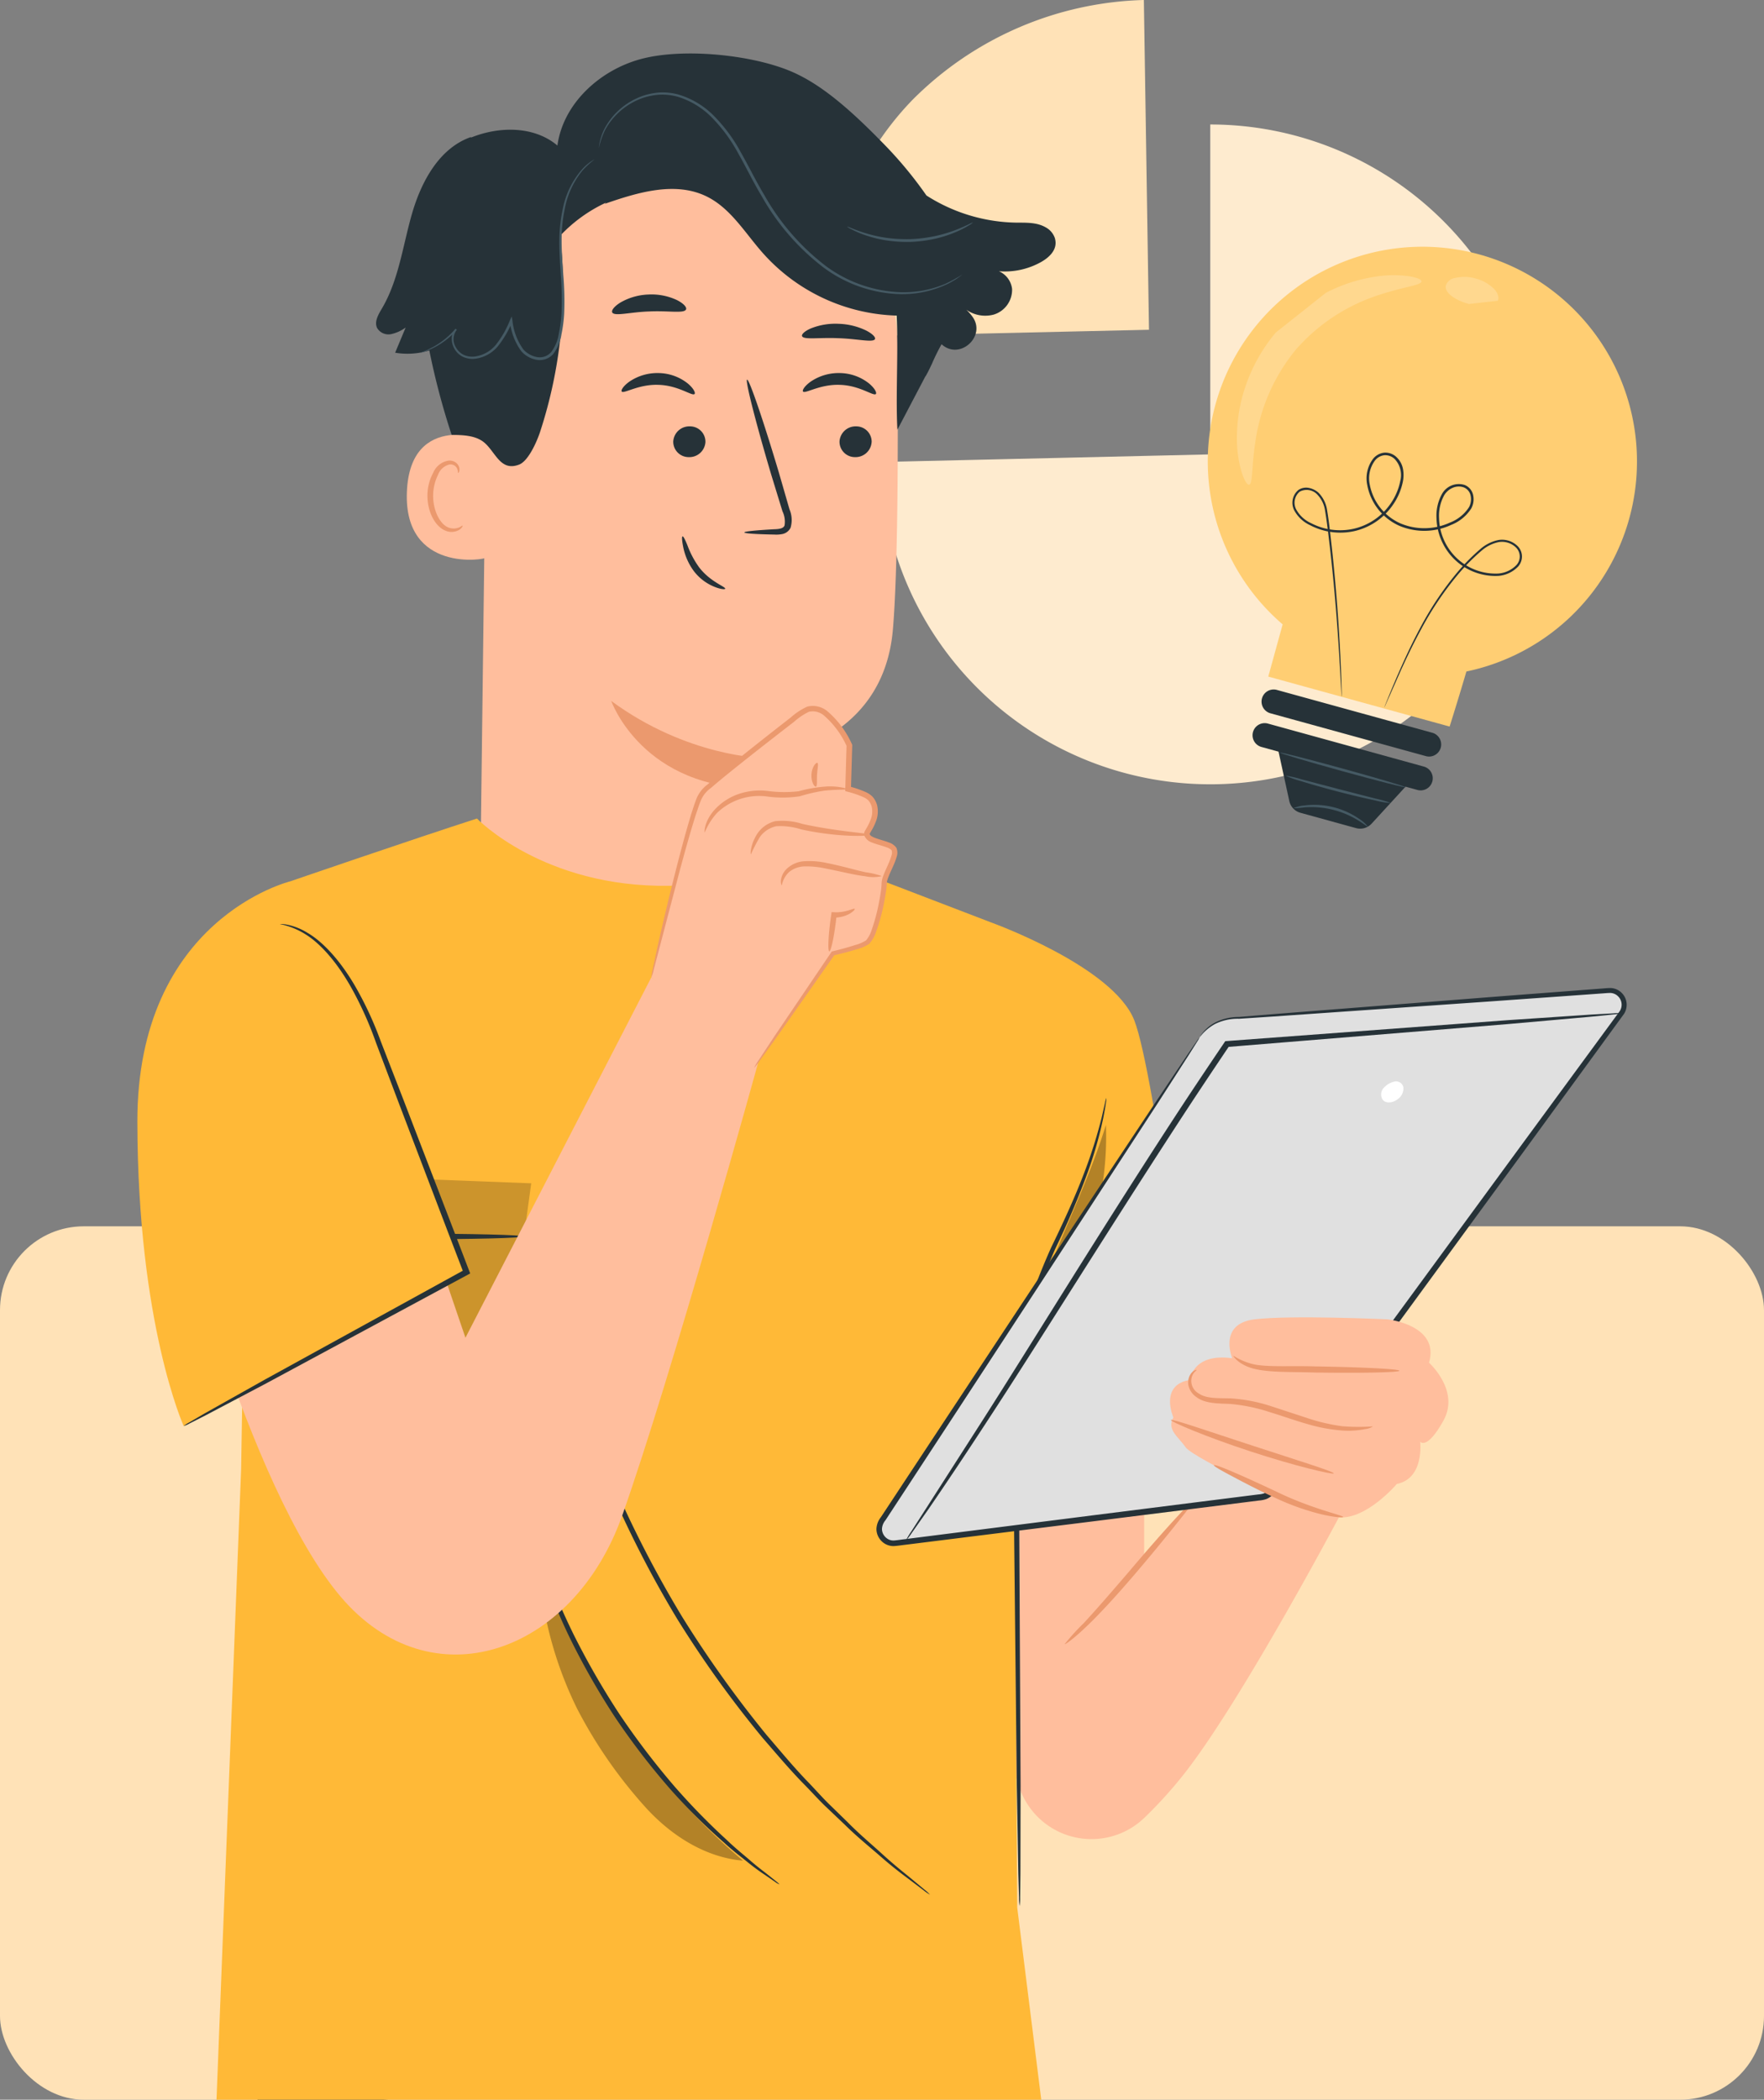 <svg xmlns="http://www.w3.org/2000/svg" xmlns:xlink="http://www.w3.org/1999/xlink" width="295" height="351" viewBox="0 0 295 351">
  <rect x="0" y="0" width="295" height="351" fill="#808080" stroke="none"/>
  <defs>
    <clipPath id="clip-path">
      <rect id="Rectángulo_402312" data-name="Rectángulo 402312" width="120.543" height="131.107" fill="none"/>
    </clipPath>
    <clipPath id="clip-path-2">
      <rect id="Rectángulo_402316" data-name="Rectángulo 402316" width="71.815" height="94.637" fill="none"/>
    </clipPath>
    <clipPath id="clip-path-3">
      <rect id="Rectángulo_402315" data-name="Rectángulo 402315" width="71.815" height="94.637" fill="#ffce73"/>
    </clipPath>
    <clipPath id="clip-path-4">
      <rect id="Rectángulo_402313" data-name="Rectángulo 402313" width="13.612" height="44.759" fill="none"/>
    </clipPath>
    <clipPath id="clip-path-5">
      <rect id="Rectángulo_402314" data-name="Rectángulo 402314" width="8.493" height="5.435" fill="none"/>
    </clipPath>
    <clipPath id="clip-path-6">
      <rect id="Rectángulo_402264" data-name="Rectángulo 402264" width="295" height="351" transform="translate(180 8609)" fill="#ffb937" stroke="#707070" stroke-width="1"/>
    </clipPath>
    <clipPath id="clip-path-7">
      <rect id="Rectángulo_402311" data-name="Rectángulo 402311" width="249.063" height="745.06" fill="none"/>
    </clipPath>
    <clipPath id="clip-path-9">
      <rect id="Rectángulo_402307" data-name="Rectángulo 402307" width="40.332" height="42.132" fill="none"/>
    </clipPath>
    <clipPath id="clip-path-10">
      <rect id="Rectángulo_402308" data-name="Rectángulo 402308" width="13.626" height="37.012" fill="none"/>
    </clipPath>
    <clipPath id="clip-path-11">
      <rect id="Rectángulo_402309" data-name="Rectángulo 402309" width="34.25" height="50.705" fill="none"/>
    </clipPath>
  </defs>
  <g id="img17" transform="translate(-180 -8609)">
    <rect id="Rectángulo_402440" data-name="Rectángulo 402440" width="295" height="146" rx="14" transform="translate(180 8814)" fill="#ffe2b7"/>
    <g id="Grupo_1100871" data-name="Grupo 1100871">
      <g id="Grupo_1100860" data-name="Grupo 1100860" transform="translate(317 8609)">
        <g id="Grupo_1100859" data-name="Grupo 1100859" transform="translate(0 0)" clip-path="url(#clip-path)">
          <path id="Trazado_888636" data-name="Trazado 888636" d="M60.823,66.688V11.539A55.149,55.149,0,1,1,5.691,67.963Z" transform="translate(4.573 9.271)" fill="#feebcf"/>
          <path id="Trazado_888637" data-name="Trazado 888637" d="M55.149,55.127,0,56.373C0,42.012,5.611,26.959,15.626,16.667A56.692,56.692,0,0,1,54.292,0Z" transform="translate(0 -0.001)" fill="#ffe2b7"/>
        </g>
      </g>
      <g id="Grupo_1100870" data-name="Grupo 1100870" transform="matrix(0.777, 0.629, -0.629, 0.777, 412.557, 8635.641)">
        <g id="Grupo_1100869" data-name="Grupo 1100869" clip-path="url(#clip-path-2)">
          <g id="Grupo_1100868" data-name="Grupo 1100868" transform="translate(0 -0.001)">
            <g id="Grupo_1100867" data-name="Grupo 1100867" clip-path="url(#clip-path-3)">
              <path id="Trazado_888638" data-name="Trazado 888638" d="M68.81,21.544A35.9,35.9,0,1,0,34.888,71.8c1.7,3.9,3.624,8.3,3.624,8.3L67.348,67.508s-1.859-4.735-3.611-8.921A35.892,35.892,0,0,0,68.81,21.544" transform="translate(0 0.001)" fill="#ffce73"/>
              <path id="Trazado_888639" data-name="Trazado 888639" d="M46.1,55.63s-.057-.141-.144-.42c-.093-.3-.22-.712-.384-1.246-.329-1.1-.815-2.716-1.385-4.817s-1.235-4.682-1.814-7.723a53.12,53.12,0,0,1-1.012-10.46,34.106,34.106,0,0,1,.557-6.1,6.611,6.611,0,0,1,1.366-3,3.7,3.7,0,0,1,3.17-1.261,2.443,2.443,0,0,1,1.609.847,2.507,2.507,0,0,1,.6,1.747,5.1,5.1,0,0,1-1.586,3.3,9.816,9.816,0,0,1-7.05,2.5,9.949,9.949,0,0,1-7.043-3.461,7.539,7.539,0,0,1-1.852-3.711,3.226,3.226,0,0,1,1.992-3.592,2.32,2.32,0,0,1,2.18.429,3.254,3.254,0,0,1,1.151,1.913,7.024,7.024,0,0,1-.887,4.281,10.71,10.71,0,0,1-6.7,5.573,9.331,9.331,0,0,1-8.433-1.966,5.429,5.429,0,0,1-1.962-3.888,2.754,2.754,0,0,1,.807-2.085,2.691,2.691,0,0,1,2.108-.7,3.582,3.582,0,0,1,2.019.838A5.606,5.606,0,0,1,24.742,24.3a10.329,10.329,0,0,1,1.143,3.979,10.689,10.689,0,0,1-2.23,7.542,10.879,10.879,0,0,1-6.4,3.909,5.705,5.705,0,0,1-3.647-.277,2.78,2.78,0,0,1-1.567-3.09A2.337,2.337,0,0,1,13.205,35a3.4,3.4,0,0,1,1.7-.382,5.207,5.207,0,0,1,3,1.379c1.607,1.423,3.028,2.868,4.422,4.23,5.527,5.483,9.78,10.131,12.682,13.371,1.451,1.622,2.558,2.9,3.3,3.764l.843,1c.188.226.275.349.275.349s-.11-.1-.31-.319c-.209-.232-.5-.553-.876-.967-.783-.86-1.913-2.108-3.366-3.707-2.94-3.2-7.225-7.818-12.773-13.265-1.394-1.347-2.843-2.8-4.42-4.19a4.868,4.868,0,0,0-2.8-1.286,2.434,2.434,0,0,0-2.5,1.5,2.416,2.416,0,0,0,1.385,2.65,5.316,5.316,0,0,0,3.4.234,10.5,10.5,0,0,0,6.156-3.78,10.282,10.282,0,0,0,2.127-7.253,9.956,9.956,0,0,0-1.1-3.812,3.9,3.9,0,0,0-3.007-2.285,2.255,2.255,0,0,0-1.774.581,2.3,2.3,0,0,0-.67,1.764,4.994,4.994,0,0,0,1.818,3.567A8.9,8.9,0,0,0,28.764,30a10.27,10.27,0,0,0,6.416-5.345,6.608,6.608,0,0,0,.851-3.994A2.817,2.817,0,0,0,35.04,19a1.88,1.88,0,0,0-1.782-.359,2.509,2.509,0,0,0-1.4,1.242,3.1,3.1,0,0,0-.3,1.882,7.123,7.123,0,0,0,1.747,3.491,9.54,9.54,0,0,0,6.743,3.33,9.437,9.437,0,0,0,6.758-2.37,4.736,4.736,0,0,0,1.481-3.033,2.118,2.118,0,0,0-1.878-2.224,3.35,3.35,0,0,0-2.857,1.132,6.279,6.279,0,0,0-1.3,2.843,33.866,33.866,0,0,0-.577,6.034,53.569,53.569,0,0,0,.942,10.412c.555,3.033,1.195,5.618,1.738,7.723.562,2.085,1,3.711,1.3,4.836.146.539.258.957.34,1.257.076.285.1.433.1.433" transform="translate(10.757 16.295)" fill="#263238"/>
              <path id="Trazado_888640" data-name="Trazado 888640" d="M48.585,40.7,23.825,51.513A2.027,2.027,0,1,1,22.2,47.8l24.76-10.811A2.028,2.028,0,0,1,48.585,40.7" transform="translate(18.874 33.112)" fill="#263238"/>
              <path id="Trazado_888641" data-name="Trazado 888641" d="M48.19,39.8,23.43,50.608a2.028,2.028,0,1,0,1.624,3.717l2.716-1.187,6.6,5.29a2.609,2.609,0,0,0,2.672.353l8.847-3.863a2.6,2.6,0,0,0,1.556-2.226l.519-8.37,1.846-.807A2.027,2.027,0,1,0,48.19,39.8" transform="translate(19.977 35.64)" fill="#263238"/>
              <g id="Grupo_1100863" data-name="Grupo 1100863" transform="translate(3.285 12.508)" opacity="0.2">
                <g id="Grupo_1100862" data-name="Grupo 1100862">
                  <g id="Grupo_1100861" data-name="Grupo 1100861" clip-path="url(#clip-path-4)">
                    <path id="Trazado_888642" data-name="Trazado 888642" d="M4.065,18.252A26.369,26.369,0,0,1,8.741,11a19.044,19.044,0,0,1,4.427-3.688c1.189-.672,1.951-.862,2.125-.627.4.536-1.7,2.509-4.085,6.222A31.162,31.162,0,0,0,6.144,28.771a31.152,31.152,0,0,0,4.332,16.087c2.207,3.816,4.222,5.884,3.795,6.4-.186.228-.938,0-2.093-.722a19.1,19.1,0,0,1-4.254-3.886,26.384,26.384,0,0,1-4.34-7.464A27.968,27.968,0,0,1,1.734,28.67" transform="translate(-1.73 -6.585)" fill="#fff"/>
                  </g>
                </g>
              </g>
              <g id="Grupo_1100866" data-name="Grupo 1100866" transform="translate(20.322 5.91)" opacity="0.2">
                <g id="Grupo_1100865" data-name="Grupo 1100865">
                  <g id="Grupo_1100864" data-name="Grupo 1100864" clip-path="url(#clip-path-5)">
                    <path id="Trazado_888643" data-name="Trazado 888643" d="M15.758,7.77c-2.095.891-4.182,1.124-4.879.114a1.86,1.86,0,0,1,.355-2.044,6.673,6.673,0,0,1,2.781-2.122,6.673,6.673,0,0,1,3.451-.562c.95.137,1.586.558,1.728,1.147" transform="translate(-10.699 -3.111)" fill="#fff"/>
                  </g>
                </g>
              </g>
              <path id="Trazado_888644" data-name="Trazado 888644" d="M40.878,46.977c0,.074-.75.061-1.93.218a15.042,15.042,0,0,0-8.258,3.894,19.406,19.406,0,0,1-1.4,1.349,5.6,5.6,0,0,1,1.178-1.571,13.149,13.149,0,0,1,8.444-3.981,5.49,5.49,0,0,1,1.962.091" transform="translate(26.343 42.142)" fill="#455a64"/>
              <path id="Trazado_888645" data-name="Trazado 888645" d="M45.286,42.133c.049.112-4.387,2.156-9.909,4.566s-10.036,4.275-10.085,4.163S29.68,48.707,35.2,46.3s10.036-4.275,10.085-4.163" transform="translate(22.745 37.888)" fill="#455a64"/>
              <path id="Trazado_888646" data-name="Trazado 888646" d="M43.535,44.036a15.313,15.313,0,0,1-2.33,1.312c-1.466.754-3.518,1.751-5.81,2.792s-4.4,1.926-5.93,2.532a15.327,15.327,0,0,1-2.522.889,17.142,17.142,0,0,1,2.4-1.176l5.869-2.646,5.858-2.672a17.181,17.181,0,0,1,2.465-1.031" transform="translate(24.229 39.599)" fill="#455a64"/>
            </g>
          </g>
        </g>
      </g>
      <g id="Enmascarar_grupo_1098712" data-name="Enmascarar grupo 1098712" clip-path="url(#clip-path-6)">
        <g id="Grupo_1100858" data-name="Grupo 1100858" transform="translate(202.969 8617.94)">
          <g id="Grupo_1100857" data-name="Grupo 1100857" clip-path="url(#clip-path-7)">
            <g id="Grupo_1100856" data-name="Grupo 1100856">
              <g id="Grupo_1100855" data-name="Grupo 1100855" clip-path="url(#clip-path-7)">
                <path id="Trazado_888561" data-name="Trazado 888561" d="M55.685,131.415l-6.891,8.614V125.205H27.087s-2.412,33.947-1.9,41.183a58.711,58.711,0,0,0,2.657,11.072,12.743,12.743,0,0,0,21.042,5.269,73.322,73.322,0,0,0,6.8-7.554c9.648-12.405,25.676-42.62,25.676-42.62l-16.718-10.1Z" transform="translate(119.579 112.152)" fill="#ffbe9d"/>
                <path id="Trazado_888562" data-name="Trazado 888562" d="M59.362,126.3c.105.1-1.013,1.514-2.835,3.788s-4.366,5.4-7.267,8.78-5.64,6.361-7.767,8.38c-2.113,2.035-3.608,3.09-3.688,2.989a36.443,36.443,0,0,1,3.175-3.495c1.975-2.13,4.61-5.167,7.506-8.539,5.74-6.786,10.631-12.131,10.876-11.9" transform="translate(117.273 115.67)" fill="#eb996e"/>
                <path id="Trazado_888563" data-name="Trazado 888563" d="M64.609,44.157l-.979,78.855c-.167,13.409,2.328,33.14,23.542,32.437,18.358-2,23.228-19.379,23.371-31.891.067-5.937.136-10.886.184-11.5,0,0,20.1-1.638,21.793-21.488.82-9.593.9-29.487.763-47.488A37.106,37.106,0,0,0,98.867,6.379l-1.918-.14c-20.758-.3-32.612,17.158-32.34,37.919" transform="translate(-6.166 5.71)" fill="#ffbe9d"/>
                <path id="Trazado_888564" data-name="Trazado 888564" d="M100.735,66.031s-12.578-.18-25.31-9.537c0,0,5.251,14.972,25.207,14.631Z" transform="translate(3.824 51.74)" fill="#eb996e"/>
                <path id="Trazado_888565" data-name="Trazado 888565" d="M93.546,31.393c-.395.4-2.686-1.445-6.012-1.533-3.322-.14-5.809,1.542-6.159,1.115-.171-.192.239-.925,1.324-1.686a8.332,8.332,0,0,1,4.943-1.4,8.016,8.016,0,0,1,4.772,1.738c1,.833,1.326,1.588,1.132,1.768" transform="translate(-0.367 25.536)" fill="#263238"/>
                <path id="Trazado_888566" data-name="Trazado 888566" d="M85.791,35.159A2.691,2.691,0,0,1,83,37.678a2.576,2.576,0,0,1-2.59-2.623A2.692,2.692,0,0,1,83.2,32.536a2.573,2.573,0,0,1,2.592,2.623" transform="translate(9.211 29.798)" fill="#263238"/>
                <path id="Trazado_888567" data-name="Trazado 888567" d="M72.869,54c0-.174,1.92-.364,5.023-.533.785-.023,1.535-.125,1.705-.648a3.97,3.97,0,0,0-.351-2.347q-.894-2.911-1.874-6.106c-2.584-8.686-4.393-15.806-4.044-15.907S76.061,35.319,78.645,44c.619,2.142,1.211,4.182,1.772,6.135a4.527,4.527,0,0,1,.18,3.088,1.956,1.956,0,0,1-1.364,1.046,5.237,5.237,0,0,1-1.337.088c-3.107-.059-5.029-.186-5.027-.36" transform="translate(28.641 26.065)" fill="#263238"/>
                <path id="Trazado_888568" data-name="Trazado 888568" d="M94.473,23.522c-.322.738-2.983.182-6.171.347-3.192.1-5.809.866-6.179.157-.163-.339.333-1.019,1.416-1.676a10.069,10.069,0,0,1,4.667-1.314,9.959,9.959,0,0,1,4.742.931c1.125.567,1.665,1.205,1.525,1.556" transform="translate(-2.709 19.257)" fill="#263238"/>
                <path id="Trazado_888569" data-name="Trazado 888569" d="M77.8,26.163c-.349.6-2.945-.067-6.089-.163-3.146-.153-5.755.3-6.087-.324-.146-.3.372-.837,1.468-1.316a11.008,11.008,0,0,1,4.652-.768,11.311,11.311,0,0,1,4.625,1.14c1.082.563,1.584,1.144,1.431,1.431" transform="translate(45.548 21.598)" fill="#263238"/>
                <path id="Trazado_888570" data-name="Trazado 888570" d="M113.141,34.24c-.328-.172-13.357-5.035-13.915,8.579S112.452,54.186,112.492,53.8s.649-19.557.649-19.557" transform="translate(-54.15 30.458)" fill="#ffbe9d"/>
                <path id="Trazado_888571" data-name="Trazado 888571" d="M107.479,46.4c-.057-.046-.243.157-.651.324a2.377,2.377,0,0,1-1.776-.036c-1.416-.586-2.533-2.92-2.5-5.376a7.848,7.848,0,0,1,.8-3.368,2.74,2.74,0,0,1,1.858-1.749,1.211,1.211,0,0,1,1.374.709c.167.387.069.655.14.682.036.036.3-.216.215-.784a1.518,1.518,0,0,0-.5-.874,1.787,1.787,0,0,0-1.3-.4,3.333,3.333,0,0,0-2.565,2.01,8.044,8.044,0,0,0-.977,3.759c-.025,2.749,1.274,5.374,3.219,6.023a2.548,2.548,0,0,0,2.184-.272c.435-.32.519-.621.473-.648" transform="translate(-53.085 32.53)" fill="#eb996e"/>
                <path id="Trazado_888572" data-name="Trazado 888572" d="M85.9,50.9c.148-.343-2.519-1.142-4.393-3.644A15.244,15.244,0,0,1,79.617,43.7c-.4-.989-.7-1.609-.845-1.563s-.1.713.115,1.787a10.046,10.046,0,0,0,1.751,3.983,8.143,8.143,0,0,0,3.479,2.661c1.038.421,1.742.448,1.778.331" transform="translate(12.403 38.59)" fill="#263238"/>
                <path id="Trazado_888573" data-name="Trazado 888573" d="M163.39,30.977a3.221,3.221,0,0,0-1.51-1.878c-1.554-.918-3.345-.8-5.075-.824a28.669,28.669,0,0,1-14.928-4.537,66.882,66.882,0,0,0-6.947-8.42c-6.018-6.2-10.968-10.426-16.089-12.488C112.218.165,101.139-.916,94.234.9s-13.11,7.416-14.07,14.492c-3.874-3.274-9.69-3.247-14.407-1.351l-.117-.052c-5.255,1.874-8.24,7.424-9.79,12.781S53.639,37.853,50.8,42.657c-.594,1-1.3,2.207-.78,3.251a2.217,2.217,0,0,0,2.32,1.012,6.5,6.5,0,0,0,2.445-1.107q-.879,2.1-1.757,4.209a12.42,12.42,0,0,0,5.715-.381,121.791,121.791,0,0,0,3.736,14.127c2.2-.006,4.207.151,5.562,1.368,1.839,1.655,2.663,4.769,5.721,3.586,1.556-.6,2.975-3.866,3.5-5.453a77.466,77.466,0,0,0,3.355-32.794,24.946,24.946,0,0,1,7.69-5.55l-.236.213c5.548-1.927,11.823-3.822,17.087-1.218,4.083,2.021,6.481,6.257,9.535,9.639A31.167,31.167,0,0,0,136.9,43.818c.293,5.59-.176,13.49.117,19.08l4.7-8.955,0,.046c.385-.655.7-1.316,1.01-1.979l.105-.2v-.025a35.457,35.457,0,0,1,1.573-3.18c.017.017.036.033.054.048,3.029,2.673,7.491-1.412,5.1-4.669a7.879,7.879,0,0,0-1.688-1.7,5.519,5.519,0,0,0,5.263,1.364,4.334,4.334,0,0,0,3.065-4.286,3.687,3.687,0,0,0-2.2-2.958,12.432,12.432,0,0,0,7.081-1.56c1.4-.8,2.77-2.109,2.3-3.868" transform="translate(-9.914 0)" fill="#263238"/>
                <path id="Trazado_888574" data-name="Trazado 888574" d="M119.211,9.222a17.291,17.291,0,0,0-1.992,1.822,14.257,14.257,0,0,0-3.048,6.592,24.992,24.992,0,0,0-.506,5.046c-.01,1.83.138,3.788.278,5.851a52.224,52.224,0,0,1,.149,6.512,23,23,0,0,1-.448,3.435,7.148,7.148,0,0,1-1.4,3.332,3,3,0,0,1-2.8.943,4.467,4.467,0,0,1-2.521-1.425,10.3,10.3,0,0,1-1.914-5.048l.418.05a16.66,16.66,0,0,1-2.416,4.159,5.914,5.914,0,0,1-3.862,2.1,3.81,3.81,0,0,1-2.048-.358,3.309,3.309,0,0,1-1.391-1.37,3.409,3.409,0,0,1-.421-1.761,2.457,2.457,0,0,1,.638-1.544l.211.188a12.8,12.8,0,0,1-4.267,3.2,11.84,11.84,0,0,1-1.322.513,2.356,2.356,0,0,1-.473.117,2.362,2.362,0,0,1,.448-.192c.3-.121.734-.3,1.282-.575a13.211,13.211,0,0,0,4.117-3.249l.211.19A2.545,2.545,0,0,0,96,40.705a2.962,2.962,0,0,0,1.257,1.211,3.436,3.436,0,0,0,1.856.3,5.535,5.535,0,0,0,3.585-2,16.4,16.4,0,0,0,2.328-4.071l.285-.636.13.688a9.969,9.969,0,0,0,1.822,4.824,4.017,4.017,0,0,0,2.257,1.274,2.527,2.527,0,0,0,2.381-.8,6.772,6.772,0,0,0,1.3-3.117,22.91,22.91,0,0,0,.444-3.364,53.16,53.16,0,0,0-.123-6.458c-.128-2.061-.261-4.029-.236-5.882a24.752,24.752,0,0,1,.571-5.111,14.058,14.058,0,0,1,3.234-6.644,8.093,8.093,0,0,1,2.127-1.7" transform="translate(-42.713 8.446)" fill="#455a64"/>
                <path id="Trazado_888575" data-name="Trazado 888575" d="M118.758,33.871c.006.006-.05.052-.159.136l-.5.362a6.777,6.777,0,0,1-.841.538,10.36,10.36,0,0,1-1.209.636,17.586,17.586,0,0,1-8.5,1.529,22.493,22.493,0,0,1-11.984-4.426,38.961,38.961,0,0,1-10.3-11.867c-1.445-2.4-2.621-4.868-3.92-7.146a26.279,26.279,0,0,0-4.437-6.045A13.555,13.555,0,0,0,71.2,4.117a9.693,9.693,0,0,0-3.017-.349,10.721,10.721,0,0,0-2.763.531,11.487,11.487,0,0,0-6.38,5.4,13.664,13.664,0,0,0-1.025,2.977.653.653,0,0,1,.015-.207c.025-.165.056-.364.094-.607a9.981,9.981,0,0,1,.753-2.243A11.307,11.307,0,0,1,61.1,6.6a11.622,11.622,0,0,1,4.213-2.615,10.944,10.944,0,0,1,2.849-.577,9.991,9.991,0,0,1,3.14.333,13.882,13.882,0,0,1,5.916,3.537,26.553,26.553,0,0,1,4.535,6.127c1.312,2.293,2.491,4.751,3.922,7.133A39.012,39.012,0,0,0,95.822,32.3a22.367,22.367,0,0,0,11.754,4.443,17.864,17.864,0,0,0,8.4-1.366,28.644,28.644,0,0,0,2.778-1.508" transform="translate(19.168 3.117)" fill="#455a64"/>
                <path id="Trazado_888576" data-name="Trazado 888576" d="M78.11,14.755a3.157,3.157,0,0,1-.713.5,15.315,15.315,0,0,1-2.107,1.071,20.564,20.564,0,0,1-3.339,1.1,23.376,23.376,0,0,1-4.269.567,23.489,23.489,0,0,1-4.3-.293,20.47,20.47,0,0,1-3.4-.879,15.4,15.4,0,0,1-2.173-.935,3.089,3.089,0,0,1-.741-.448c.038-.079,1.134.485,3.017,1.071a23.264,23.264,0,0,0,3.366.77,25.388,25.388,0,0,0,4.217.249A25.318,25.318,0,0,0,71.857,17a23.442,23.442,0,0,0,3.311-.983c1.841-.705,2.9-1.339,2.943-1.263" transform="translate(61.623 13.508)" fill="#455a64"/>
                <path id="Trazado_888577" data-name="Trazado 888577" d="M77.722,31.393c-.395.4-2.686-1.445-6.014-1.533-3.32-.136-5.807,1.542-6.158,1.113-.172-.19.239-.923,1.324-1.684a8.332,8.332,0,0,1,4.943-1.4,8.021,8.021,0,0,1,4.772,1.738c1,.833,1.326,1.588,1.132,1.768" transform="translate(45.776 25.536)" fill="#263238"/>
                <path id="Trazado_888578" data-name="Trazado 888578" d="M71.281,35.159A2.693,2.693,0,0,1,68.5,37.678a2.574,2.574,0,0,1-2.588-2.623,2.689,2.689,0,0,1,2.782-2.519,2.573,2.573,0,0,1,2.592,2.623" transform="translate(51.516 29.798)" fill="#263238"/>
                <path id="Trazado_888579" data-name="Trazado 888579" d="M120.261,339.225,116.142,388.8l-14.564,38.273a5.1,5.1,0,0,0,7.87,5.855c8.319-6.439,38.3-30.106,38.639-33.19.433-3.993,8.075-52.742,8.075-52.742Z" transform="translate(-101.067 310.68)" fill="#455a64"/>
                <path id="Trazado_888580" data-name="Trazado 888580" d="M105.028,407.537l44.053-39.673-.431,3.673c-.3,2.01-.33,3.1-1.651,4.357-3.533,3.357-13.857,13.639-36.911,31.65-1.341,1.048-3.447.535-5.06-.006" transform="translate(-101.237 336.909)" fill="#263238"/>
                <path id="Trazado_888581" data-name="Trazado 888581" d="M108.87,359.958a3.086,3.086,0,0,0-1.264,3.916,2.963,2.963,0,0,0,3.87,1.287c1.343-.7,2.136-2.878,1.318-4.154s-3.039-1.9-4.175-.893" transform="translate(-69.693 329.356)" fill="#fff"/>
                <path id="Trazado_888582" data-name="Trazado 888582" d="M130.4,381.019c-.3.107-1.134-2.6-3.929-4.309-2.743-1.789-5.55-1.381-5.581-1.694-.029-.126.638-.444,1.812-.485a8.129,8.129,0,0,1,7.357,4.642c.467,1.079.467,1.818.341,1.845" transform="translate(-113.002 343.012)" fill="#263238"/>
                <path id="Trazado_888583" data-name="Trazado 888583" d="M132.032,383.2c-.259.188-1.674-1.588-4.155-2.592-2.46-1.061-4.719-.82-4.765-1.136-.117-.268,2.376-1.065,5.186.128,2.82,1.161,4.006,3.494,3.734,3.6" transform="translate(-118.865 347.078)" fill="#263238"/>
                <path id="Trazado_888584" data-name="Trazado 888584" d="M130.317,377.249c-.257.209-2.422-2.535-6.144-4.433-3.692-1.96-7.181-2.159-7.156-2.491-.054-.272,3.7-.569,7.66,1.521,3.985,2.048,5.893,5.29,5.64,5.4" transform="translate(-105.462 338.988)" fill="#263238"/>
                <path id="Trazado_888585" data-name="Trazado 888585" d="M128.559,367.423c-.163.283-2.776-1.15-6.318-1.655-3.537-.556-6.451.05-6.525-.268-.111-.257,2.885-1.4,6.688-.812,3.8.554,6.336,2.523,6.156,2.736" transform="translate(-101.193 333.848)" fill="#263238"/>
                <path id="Trazado_888586" data-name="Trazado 888586" d="M128.16,359.9c-.184.27-2.757-1.671-6.531-1.9-3.768-.31-6.59,1.245-6.734.952-.071-.113.536-.676,1.747-1.215a11.106,11.106,0,0,1,9.962.711c1.121.705,1.642,1.349,1.556,1.45" transform="translate(-99.217 326.85)" fill="#263238"/>
                <path id="Trazado_888587" data-name="Trazado 888587" d="M121.272,360.43a4.27,4.27,0,0,1,.13-1.878,13.08,13.08,0,0,1,2.008-4.744,5.8,5.8,0,0,1,2.765-2.491,2.05,2.05,0,0,1,2.247.7,3.327,3.327,0,0,1,.546,2.316,7.207,7.207,0,0,1-6.983,5.964,8.362,8.362,0,0,1-7.7-5.215,2.894,2.894,0,0,1,.119-2.412,2.01,2.01,0,0,1,2.2-.837,7.128,7.128,0,0,1,3.079,2.04,14.588,14.588,0,0,1,2.97,4.2,4.464,4.464,0,0,1,.579,1.791c-.188.111-.992-2.563-4.079-5.431a6.653,6.653,0,0,0-2.726-1.713,1.073,1.073,0,0,0-1.205.448,1.987,1.987,0,0,0,.015,1.59,7.459,7.459,0,0,0,6.73,4.443,6.256,6.256,0,0,0,6-4.975,2.422,2.422,0,0,0-.314-1.634,1.109,1.109,0,0,0-1.234-.4,5.241,5.241,0,0,0-2.38,2.065c-2.47,3.412-2.554,6.248-2.768,6.175" transform="translate(-98.479 321.665)" fill="#263238"/>
                <path id="Trazado_888588" data-name="Trazado 888588" d="M78.381,340.764l-1.835,41.984s42.059,15.967,42.474,23.758l-81.533-.636.176-65.534Z" transform="translate(58.223 311.698)" fill="#455a64"/>
                <path id="Trazado_888589" data-name="Trazado 888589" d="M73.133,360.591a3.327,3.327,0,0,0-2.332,3.782,3.2,3.2,0,0,0,3.728,2.345c1.588-.391,2.979-2.471,2.448-4.02s-2.7-2.768-4.15-2.008" transform="translate(36.452 330.127)" fill="#e0e0e0"/>
                <path id="Trazado_888590" data-name="Trazado 888590" d="M37.468,377.7l.276-6.606,78.069,3.079s3.619,1.609,3.188,4.161Z" transform="translate(58.242 339.869)" fill="#263238"/>
                <path id="Trazado_888591" data-name="Trazado 888591" d="M66.431,362.445c-.015.4-2.008.563-3.977,1.828-2,1.215-3.025,2.931-3.391,2.77-.366-.08.247-2.456,2.657-3.947,2.4-1.51,4.8-1.015,4.711-.651" transform="translate(69.662 331.599)" fill="#263238"/>
                <path id="Trazado_888592" data-name="Trazado 888592" d="M59.961,364.224c.088.385-1.642,1.05-3.006,2.722-1.416,1.634-1.77,3.452-2.167,3.431-.375.059-.632-2.274,1.105-4.322,1.719-2.063,4.062-2.211,4.067-1.832" transform="translate(84.657 333.424)" fill="#263238"/>
                <path id="Trazado_888593" data-name="Trazado 888593" d="M50.8,372.779c-.362.082-.9-1.912.138-4.085s2.908-3.025,3.075-2.692c.222.329-1,1.491-1.822,3.286-.868,1.776-.994,3.454-1.391,3.491" transform="translate(98.596 335.14)" fill="#263238"/>
                <path id="Trazado_888594" data-name="Trazado 888594" d="M67.773,357.944c-.171.362-1.992-.2-4.244-.067-2.253.09-4.012.832-4.215.489-.23-.289,1.492-1.749,4.146-1.872,2.652-.142,4.51,1.14,4.313,1.45" transform="translate(67.678 326.485)" fill="#263238"/>
                <path id="Trazado_888595" data-name="Trazado 888595" d="M190.535,188.345c-.046,2.431-9.47,337.96-9.47,337.96h-50.4l-10.21-287.021s-11.92,150.071-11.92,153.312S98.017,527.92,98.017,527.92l-46.726-3.813,3.063-302.191,5.709-44.3Z" transform="translate(-39.738 162.666)" fill="#263238"/>
                <path id="Trazado_888596" data-name="Trazado 888596" d="M85.445,221.5a9.228,9.228,0,0,0,2.046.86c1.337.49,3.284,1.165,5.69,1.977l.458.155.034-.473c.28-4.037.6-9.436.893-15.35.32-6.414.556-12.221.674-16.428.061-2.1.092-3.8.09-4.983a6.525,6.525,0,0,0-.1-1.833,6.561,6.561,0,0,0-.285,1.816c-.119,1.172-.257,2.87-.408,4.97-.3,4.2-.646,10-.966,16.413-.3,5.916-.519,11.317-.642,15.361l.49-.318c-2.435-.73-4.418-1.3-5.8-1.682a9.372,9.372,0,0,0-2.178-.485" transform="translate(-9.969 169.826)" fill="#455a64"/>
                <path id="Trazado_888597" data-name="Trazado 888597" d="M92.026,186.483c.033-.044-.163-.268-.669-.439a3.087,3.087,0,0,0-2.226.193A2.778,2.778,0,0,0,87.445,189a3.379,3.379,0,0,0,2.68,2.97,3.684,3.684,0,0,0,3.717-1.682A3,3,0,0,0,93.8,187.1a3.353,3.353,0,0,0-1.665-1.395c-.5-.174-.793-.146-.8-.092-.077.142,1.136.385,1.843,1.8a2.381,2.381,0,0,1-.121,2.424,2.825,2.825,0,0,1-2.732,1.205,2.565,2.565,0,0,1-1.964-2.123,2.09,2.09,0,0,1,1.113-2.088,3.953,3.953,0,0,1,2.554-.341" transform="translate(-12.723 169.953)" fill="#455a64"/>
                <path id="Trazado_888598" data-name="Trazado 888598" d="M100.431,191c.276.027.657-1.427.854-3.247s.136-3.32-.142-3.347-.653,1.427-.853,3.249-.132,3.318.14,3.345" transform="translate(-44.264 168.884)" fill="#455a64"/>
                <path id="Trazado_888599" data-name="Trazado 888599" d="M102.72,190.978c.276,0,.506-1.548.515-3.46s-.205-3.464-.481-3.466-.506,1.548-.515,3.46.205,3.464.481,3.466" transform="translate(-50.047 168.564)" fill="#455a64"/>
                <path id="Trazado_888600" data-name="Trazado 888600" d="M70.427,192.648c.274.029.7-1.715.952-3.895s.234-3.97-.04-4-.7,1.715-.952,3.895-.234,3.97.04,4" transform="translate(42.995 169.208)" fill="#455a64"/>
                <path id="Trazado_888601" data-name="Trazado 888601" d="M72.452,192.986c.245.092,1.136-1.69,1.232-4.081.111-2.391-.626-4.238-.877-4.165-.28.065-.013,1.891-.119,4.125-.086,2.236-.51,4.035-.236,4.121" transform="translate(36.734 169.193)" fill="#455a64"/>
                <path id="Trazado_888602" data-name="Trazado 888602" d="M53.092,186.7a4.737,4.737,0,0,0,.169,1.479,28.525,28.525,0,0,0,1.013,3.933,41.617,41.617,0,0,0,6.24,11.957,43.7,43.7,0,0,0,9.844,9.526,31.777,31.777,0,0,0,3.579,2.2,5.492,5.492,0,0,0,1.416.636c.08-.13-1.83-1.205-4.608-3.312a49.531,49.531,0,0,1-9.5-9.541,47.466,47.466,0,0,1-6.368-11.652c-1.186-3.186-1.628-5.253-1.784-5.223" transform="translate(72.036 170.992)" fill="#455a64"/>
                <path id="Trazado_888603" data-name="Trazado 888603" d="M106.531,208.162a4.893,4.893,0,0,0,1.529.239,23.894,23.894,0,0,0,4.219-.079,27.665,27.665,0,0,0,12.909-4.774,25.711,25.711,0,0,0,8.6-10.321,20.756,20.756,0,0,0,1.32-3.809,4.256,4.256,0,0,0,.209-1.458c-.159-.04-.588,2.017-2.106,5.016a27.254,27.254,0,0,1-8.558,9.886,29.2,29.2,0,0,1-12.459,4.862c-3.462.5-5.658.28-5.665.437" transform="translate(-90.372 172.144)" fill="#455a64"/>
                <path id="Trazado_888604" data-name="Trazado 888604" d="M59.358,291.7c.063.228,8.416-1.694,18.655-4.29s18.488-4.885,18.425-5.113-8.414,1.694-18.657,4.29-18.486,4.885-18.423,5.113" transform="translate(38.904 258.523)" fill="#455a64"/>
                <path id="Trazado_888605" data-name="Trazado 888605" d="M103.922,280.823c-.121.2,7.15,4.246,16.235,9.02s16.549,8.482,16.67,8.276-7.148-4.245-16.237-9.022-16.547-8.48-16.668-8.275" transform="translate(-86.861 257.185)" fill="#455a64"/>
                <path id="Trazado_888606" data-name="Trazado 888606" d="M149.252,78.119l-22.892-8.978L84.19,66.754,64.368,74.291,91.529,89.372l23.419-.858Z" transform="translate(-23.509 61.137)" fill="#ffbe9d"/>
                <path id="Trazado_888607" data-name="Trazado 888607" d="M178.139,293.545C176.068,293.9,37.9,299.77,37.9,299.77L42.75,175.534l.4-24.393L51,77.245s20.653-7.1,31.19-10.491c0,0,11.091,11.558,32.177,11.246,20.616-.3,24.923-4.952,24.923-4.952L168.11,84.1s20.494,7.349,24.021,16.417c3.433,8.828,9.723,59.24,9.723,59.24H171.978l.565,89.055Z" transform="translate(-25.396 61.137)" fill="#ffb937"/>
                <g id="Grupo_1100848" data-name="Grupo 1100848" transform="translate(25.538 187.315)" opacity="0.2">
                  <g id="Grupo_1100847" data-name="Grupo 1100847">
                    <g id="Grupo_1100846" data-name="Grupo 1100846" clip-path="url(#clip-path-9)">
                      <path id="Trazado_888608" data-name="Trazado 888608" d="M135.95,99.327l-4.284,31.32L110.941,139.9,95.619,126.847V97.772Z" transform="translate(-95.619 -97.77)"/>
                    </g>
                  </g>
                </g>
                <path id="Trazado_888609" data-name="Trazado 888609" d="M96.3,103.446c0,.261,8.614.471,19.237.471s19.239-.211,19.239-.471-8.612-.471-19.239-.471-19.237.211-19.237.471" transform="translate(-70.222 94.31)" fill="#263238"/>
                <path id="Trazado_888610" data-name="Trazado 888610" d="M61.066,91.131a3.881,3.881,0,0,0-.22.824c-.142.619-.326,1.412-.552,2.4a79.036,79.036,0,0,1-2.751,8.815c-1.376,3.709-3.32,8.062-5.7,12.953-2.249,4.983-4.284,10.717-6.412,16.93l-.021.063v.073c.05,7.441.105,15.587.161,24.1.2,19,.383,36.192.515,48.745.109,6.167.2,11.189.259,14.767.05,1.678.088,3.014.117,4.014a8.153,8.153,0,0,0,.1,1.4,8.236,8.236,0,0,0,.079-1.4c.013-1,.031-2.339.052-4.019.008-3.579.015-8.6.027-14.773-.065-12.553-.153-29.744-.251-48.739-.079-8.508-.151-16.653-.218-24.092l-.021.134c2.086-6.2,4.085-11.955,6.257-16.9a139.19,139.19,0,0,0,5.541-13.074,67.833,67.833,0,0,0,2.533-8.932c.205-1.059.353-1.878.421-2.433a4.043,4.043,0,0,0,.082-.851" transform="translate(100.986 83.462)" fill="#263238"/>
                <path id="Trazado_888611" data-name="Trazado 888611" d="M120.307,83.544a15.719,15.719,0,0,0,.027,2.652c.069,1.866.159,4.292.268,7.213.247,6.248.577,14.582.941,23.795.416,9.215.793,17.549,1.077,23.8.169,2.92.307,5.345.414,7.209a14.747,14.747,0,0,0,.274,2.638,14.973,14.973,0,0,0,.075-2.652c-.033-1.868-.077-4.3-.128-7.219-.153-6.1-.429-14.514-.816-23.81s-.809-17.706-1.2-23.791c-.2-3.044-.389-5.506-.554-7.2a14.349,14.349,0,0,0-.374-2.629" transform="translate(-104.738 76.514)" fill="#263238"/>
                <g id="Grupo_1100851" data-name="Grupo 1100851" transform="translate(148.41 179.107)" opacity="0.3">
                  <g id="Grupo_1100850" data-name="Grupo 1100850" transform="translate(0)">
                    <g id="Grupo_1100849" data-name="Grupo 1100849" clip-path="url(#clip-path-10)">
                      <path id="Trazado_888612" data-name="Trazado 888612" d="M58.991,93.487A51.927,51.927,0,0,1,45.425,130.5c2.811-12.817,9.83-24.747,13.566-37.012" transform="translate(-45.423 -93.487)"/>
                    </g>
                  </g>
                </g>
                <g id="Grupo_1100854" data-name="Grupo 1100854" transform="translate(67.039 251.396)" opacity="0.3">
                  <g id="Grupo_1100853" data-name="Grupo 1100853" transform="translate(0)">
                    <g id="Grupo_1100852" data-name="Grupo 1100852" clip-path="url(#clip-path-11)">
                      <path id="Trazado_888613" data-name="Trazado 888613" d="M111.382,181.924c-6.458-.548-12.283-4.378-16.582-9.227a78.4,78.4,0,0,1-11.137-16.126,63.585,63.585,0,0,1-6.531-25.352c8.05,21.573,19.852,38.648,34.25,50.7" transform="translate(-77.132 -131.219)"/>
                    </g>
                  </g>
                </g>
                <path id="Trazado_888614" data-name="Trazado 888614" d="M73.972,126.307a2.665,2.665,0,0,0,.115.8c.136.617.3,1.356.5,2.243.213.977.513,2.159.931,3.516s.831,2.918,1.452,4.594a106.851,106.851,0,0,0,4.769,11.6,122.378,122.378,0,0,0,7.6,13.353,120.27,120.27,0,0,0,9.372,12.183,100.676,100.676,0,0,0,8.907,8.838c1.314,1.211,2.6,2.192,3.711,3.075,1.1.9,2.084,1.619,2.916,2.174.751.513,1.376.939,1.9,1.3a2.731,2.731,0,0,0,.7.4c.017-.025-.188-.215-.592-.548l-1.793-1.427c-.8-.6-1.747-1.353-2.809-2.284-1.075-.916-2.324-1.925-3.6-3.157a111.5,111.5,0,0,1-8.709-8.913,128.975,128.975,0,0,1-9.246-12.131A132.058,132.058,0,0,1,82.477,148.7a119.258,119.258,0,0,1-4.912-11.453c-.655-1.653-1.123-3.19-1.569-4.529-.464-1.335-.812-2.5-1.075-3.458-.261-.87-.477-1.594-.659-2.2a2.764,2.764,0,0,0-.289-.753" transform="translate(-9.475 115.678)" fill="#263238"/>
                <path id="Trazado_888615" data-name="Trazado 888615" d="M60.821,106.012a6.7,6.7,0,0,0,.161,1.268c.161.91.372,2.109.636,3.608.266,1.569.636,3.481,1.2,5.671.544,2.194,1.071,4.719,1.929,7.435q.606,2.049,1.266,4.286c.448,1.489,1.025,3,1.563,4.585,1.038,3.186,2.431,6.483,3.839,9.976a181.33,181.33,0,0,0,11.206,21.772A180.861,180.861,0,0,0,96.912,184.5c2.468,2.845,4.77,5.585,7.137,7.96,1.167,1.2,2.249,2.4,3.372,3.479l3.24,3.077c2.029,2,4.037,3.619,5.744,5.1,1.694,1.5,3.228,2.7,4.5,3.648l2.924,2.207a6.79,6.79,0,0,0,1.056.72,7,7,0,0,0-.946-.864l-2.814-2.335c-1.24-.992-2.738-2.226-4.4-3.755-1.669-1.513-3.64-3.159-5.633-5.18l-3.188-3.106c-1.1-1.086-2.171-2.3-3.32-3.5-2.332-2.387-4.6-5.134-7.043-7.978a188.4,188.4,0,0,1-14.16-19.831,188.057,188.057,0,0,1-11.212-21.628c-1.423-3.466-2.835-6.738-3.9-9.9-.552-1.573-1.144-3.073-1.607-4.548s-.895-2.9-1.314-4.253c-.895-2.694-1.462-5.2-2.052-7.374-.605-2.173-1.023-4.067-1.343-5.623-.331-1.483-.6-2.669-.8-3.569a6.973,6.973,0,0,0-.339-1.236" transform="translate(7.667 97.091)" fill="#263238"/>
                <path id="Trazado_888616" data-name="Trazado 888616" d="M53.811,89.581c-8.516,12.944-43,65.378-53.2,80.885a2.4,2.4,0,0,0,2.307,3.69l61.261-7.707a2.4,2.4,0,0,0,1.636-.964l58.514-79.916a2.4,2.4,0,0,0-2.113-3.807L59.188,86.424a7.051,7.051,0,0,0-5.378,3.157" transform="translate(123.848 74.876)" fill="#e0e0e0"/>
                <path id="Trazado_888617" data-name="Trazado 888617" d="M54.059,89.775a4.206,4.206,0,0,1,.489-.734,6.832,6.832,0,0,1,1.981-1.671,8.623,8.623,0,0,1,4.083-.99q2.489-.207,5.7-.469l36.336-2.851q5.756-.443,12.041-.923,3.141-.241,6.407-.489c.565-.033,1.04-.105,1.69-.105a2.734,2.734,0,0,1,1.763.732,2.814,2.814,0,0,1,.466,3.6l-17.034,23.362-39.07,53.429c-.891,1.2-1.682,2.33-2.646,3.577a2.914,2.914,0,0,1-1.088.738,4.755,4.755,0,0,1-1.188.234l-2.161.272-8.572,1.077-16.758,2.1L4.816,174.617c-.657.071-1.2.174-1.945.216a2.816,2.816,0,0,1-2.031-.845A2.9,2.9,0,0,1,0,171.975a3.366,3.366,0,0,1,.738-1.964q2.049-3.1,4.039-6.121,3.983-6.032,7.727-11.7c4.989-7.545,9.637-14.574,13.884-21,8.491-12.788,15.373-23.151,20.162-30.36,2.376-3.54,4.232-6.3,5.523-8.227l1.458-2.125a5.535,5.535,0,0,1,.527-.705,5.487,5.487,0,0,1-.439.763l-1.374,2.18c-1.255,1.948-3.056,4.747-5.364,8.332C42.158,108.3,35.37,118.726,26.99,131.589c-4.213,6.443-8.826,13.5-13.777,21.065q-3.722,5.676-7.684,11.731-1.983,3.023-4.021,6.133a2.423,2.423,0,0,0-.581,1.456,1.985,1.985,0,0,0,.575,1.36,1.887,1.887,0,0,0,1.364.565c.519-.029,1.226-.146,1.833-.215l31.673-4.016,16.756-2.115,8.57-1.081,2.161-.272a3.983,3.983,0,0,0,.95-.174,1.876,1.876,0,0,0,.707-.479q1.279-1.739,2.569-3.487l39.135-53.381c6.014-8.192,11.731-15.978,17.082-23.266a1.97,1.97,0,0,0-.32-2.527,1.9,1.9,0,0,0-1.234-.517c-.454-.006-1.071.065-1.594.094l-6.407.46q-6.282.445-12.047.858c-15.315,1.063-27.726,1.925-36.361,2.527l-5.707.376a8.53,8.53,0,0,0-4,.868,8.08,8.08,0,0,0-2.569,2.224" transform="translate(123.6 74.681)" fill="#263238"/>
                <path id="Trazado_888618" data-name="Trazado 888618" d="M120.126,83.756a7.067,7.067,0,0,1-1.284.192l-3.719.375c-3.339.3-8.029.713-13.844,1.228L54.2,89.394l.376-.217C51.63,93.555,48.59,98.1,45.538,102.8c-12.422,19.1-23.274,36.648-31.47,49.138-4.075,6.259-7.462,11.267-9.821,14.714l-2.765,3.935a10.389,10.389,0,0,1-1.021,1.333,10.456,10.456,0,0,1,.851-1.448l2.6-4.042,9.545-14.882c8.037-12.581,18.789-30.19,31.223-49.306,3.054-4.7,6.106-9.246,9.066-13.624l.136-.2.239-.017,47.105-3.5,13.867-.929,3.73-.207a7.046,7.046,0,0,1,1.3-.01" transform="translate(128.055 76.689)" fill="#263238"/>
                <path id="Trazado_888619" data-name="Trazado 888619" d="M20.271,89.715h0l.025-.008Z" transform="translate(189.928 82.158)" fill="#fff"/>
                <path id="Trazado_888620" data-name="Trazado 888620" d="M23.2,90.636a1.238,1.238,0,0,0-1.515-.914,3.3,3.3,0,0,0-1.644.923,1.64,1.64,0,0,0-.3,2.1c.613.757,1.87.477,2.607-.157a2.141,2.141,0,0,0,.851-1.952" transform="translate(188.517 82.149)" fill="#fff"/>
                <path id="Trazado_888621" data-name="Trazado 888621" d="M25.976,117.118s-2.418-5.763,3.719-6.508,22.243,0,22.243,0,8.807.931,6.947,7.251c0,0,5.207,4.648,2.418,9.669s-3.9,3.533-3.9,3.533.743,6.135-3.9,7.064c0,0-5.039,5.951-9.679,5.579s-24.347-9.855-25.647-11.714-3.161-2.918-2.046-4.991c0,0-2.416-5.441,2.789-6.269,0,0,.372-4.544,7.066-3.615" transform="translate(157.126 101)" fill="#ffbe9d"/>
                <path id="Trazado_888622" data-name="Trazado 888622" d="M47.588,116.137c0,.142-1.586.245-4.146.3s-6.092.057-9.995,0c-3.895-.13-7.435.021-10.039-.6-2.648-.613-3.684-2.167-3.56-2.2a10.539,10.539,0,0,0,3.709,1.492c2.433.41,6.008.159,9.907.284,3.9.059,7.434.171,9.989.3s4.136.282,4.134.423" transform="translate(163.468 104.064)" fill="#eb996e"/>
                <path id="Trazado_888623" data-name="Trazado 888623" d="M53.062,124.3a3.1,3.1,0,0,1-1.333.46,14.235,14.235,0,0,1-3.834.238,27.06,27.06,0,0,1-5.59-1.013c-2.06-.567-4.247-1.36-6.558-2.069a29.383,29.383,0,0,0-6.6-1.36c-2.008-.09-4.18-.036-5.621-1.136a3.22,3.22,0,0,1-1.341-1.916,2.647,2.647,0,0,1,.234-1.742c.485-.885,1.144-.937,1.127-.887.052.08-.475.266-.764,1.05a2.4,2.4,0,0,0,1.151,2.9c1.251.854,3.111.757,5.267.8a27.342,27.342,0,0,1,6.845,1.324c2.293.751,4.477,1.469,6.522,2.14a31.236,31.236,0,0,0,5.393,1.2,35.172,35.172,0,0,0,5.1.021" transform="translate(153.601 105.195)" fill="#eb996e"/>
                <path id="Trazado_888624" data-name="Trazado 888624" d="M52.806,128.165c-.036.134-1.621-.165-4.14-.8s-5.972-1.623-9.74-2.855-7.137-2.483-9.545-3.46-3.86-1.671-3.811-1.8c.105-.27,6.159,1.837,13.673,4.29s13.639,4.347,13.562,4.627" transform="translate(147.271 109.192)" fill="#eb996e"/>
                <path id="Trazado_888625" data-name="Trazado 888625" d="M46.373,131.845c-.019.125-1.345.071-3.435-.4a40.946,40.946,0,0,1-7.849-2.763c-2.954-1.343-5.533-2.717-7.4-3.707s-3-1.648-2.941-1.78c.13-.3,4.952,1.818,10.763,4.558,5.8,2.782,10.9,3.822,10.863,4.088" transform="translate(155.282 112.805)" fill="#eb996e"/>
                <path id="Trazado_888626" data-name="Trazado 888626" d="M75.733,115.393s12.526,50.184,28.176,68.706c15.156,17.938,38.911,9.692,47.136-13.516s22.881-76.222,22.881-76.222l-18-13.762-31.1,60.267L110.816,99.782Z" transform="translate(-69.957 73.817)" fill="#ffbe9d"/>
                <path id="Trazado_888627" data-name="Trazado 888627" d="M81.056,117.234l13.2-19.13a34.387,34.387,0,0,0,5.623-1.743c1.5-.876,2.968-8.474,2.937-9.957s2.56-4.951,1.51-5.926S99.738,79.429,99.929,78c.04-.3,2.623-3.473.575-5.8-.74-.841-3.722-1.581-3.722-1.581l.215-7.3s-3.943-8.619-7.972-5.5c0,0-15.191,11.669-16.722,13.534s-7.374,26.165-8.411,30.725" transform="translate(22.08 52.334)" fill="#ffbe9d"/>
                <path id="Trazado_888628" data-name="Trazado 888628" d="M63.667,102.291a6.8,6.8,0,0,1,.2-1.289c.2-.922.458-2.136.782-3.654.711-3.167,1.774-7.748,3.213-13.392.728-2.82,1.531-5.908,2.542-9.2.268-.822.527-1.655.877-2.5a5.637,5.637,0,0,1,1.791-2.2c1.383-1.218,2.839-2.412,4.341-3.631,3.006-2.433,6.2-4.943,9.526-7.531a11.168,11.168,0,0,1,2.78-1.833,3.8,3.8,0,0,1,3.426.814A15.644,15.644,0,0,1,97.2,63.338l.046.09,0,.117c-.021.707-.042,1.469-.065,2.234-.05,1.707-.1,3.4-.149,5.066l-.354-.466a17.507,17.507,0,0,1,2.676.9,3.927,3.927,0,0,1,1.3.845,3.7,3.7,0,0,1,.736,1.351,4.531,4.531,0,0,1-.232,2.9,8.681,8.681,0,0,1-.6,1.255l-.335.573-.069.121c.017-.021.006-.077.013-.027a.21.21,0,0,0,.021.125c.038.165.395.389.751.531s.772.274,1.178.4.826.245,1.247.412a2.458,2.458,0,0,1,1.266.891,2.089,2.089,0,0,1,.034,1.554,9.717,9.717,0,0,1-.446,1.226c-.33.774-.7,1.5-.967,2.228a3.035,3.035,0,0,0-.23,1.025,10.776,10.776,0,0,1-.119,1.245c-.115.8-.262,1.573-.421,2.337a30.866,30.866,0,0,1-1.24,4.412,5.555,5.555,0,0,1-1.159,2.033,6.754,6.754,0,0,1-2.058.9c-1.339.416-2.64.741-3.908,1.036l.211-.144c-4.073,5.792-7.4,10.52-9.775,13.894q-1.7,2.356-2.711,3.761a9.6,9.6,0,0,1-1,1.274,9.759,9.759,0,0,1,.835-1.391l2.554-3.87c2.311-3.414,5.55-8.206,9.518-14.068L93.813,98l.136-.034c1.245-.3,2.54-.646,3.839-1.065a6.514,6.514,0,0,0,1.778-.77,5.167,5.167,0,0,0,.927-1.732,30.922,30.922,0,0,0,1.169-4.3c.149-.751.287-1.514.393-2.284a10.034,10.034,0,0,0,.1-1.13,3.978,3.978,0,0,1,.274-1.32c.3-.8.661-1.529.973-2.276a8.928,8.928,0,0,0,.4-1.111,1.345,1.345,0,0,0,.038-.9,1.961,1.961,0,0,0-.81-.485c-.37-.144-.774-.259-1.184-.383s-.833-.247-1.266-.425a2.118,2.118,0,0,1-1.245-1.025,1.092,1.092,0,0,1-.088-.512.721.721,0,0,1,.084-.341l.092-.165.328-.563a7.985,7.985,0,0,0,.535-1.13,3.63,3.63,0,0,0,.2-2.322,2.715,2.715,0,0,0-.548-1,3.18,3.18,0,0,0-.977-.605,16.9,16.9,0,0,0-2.519-.843l-.366-.1.011-.372c.048-1.665.1-3.358.146-5.066.023-.764.046-1.527.067-2.234l.042.209a14.91,14.91,0,0,0-3.755-5.115,2.884,2.884,0,0,0-2.6-.674A10.92,10.92,0,0,0,87.5,59.611c-3.334,2.573-6.535,5.066-9.547,7.474-1.506,1.205-2.97,2.387-4.339,3.575a4.866,4.866,0,0,0-1.6,1.9c-.335.789-.6,1.619-.876,2.424-1.035,3.251-1.874,6.33-2.64,9.135C67.035,89.677,65.849,94.2,65,97.432c-.393,1.5-.709,2.7-.948,3.611a7.016,7.016,0,0,1-.383,1.247" transform="translate(22.305 52.125)" fill="#eb996e"/>
                <path id="Trazado_888629" data-name="Trazado 888629" d="M91.961,64.369c-.006.161-1.542.038-3.937.27a28.17,28.17,0,0,0-4.154.948,19.058,19.058,0,0,1-5.372.046,10.139,10.139,0,0,0-8.462,2.745,10.915,10.915,0,0,0-2.042,3.249c-.08.04-.157-1.728,1.558-3.7a9.848,9.848,0,0,1,3.632-2.55,11.051,11.051,0,0,1,5.378-.676,20.582,20.582,0,0,0,5.138.042,22.919,22.919,0,0,1,4.272-.764,10.479,10.479,0,0,1,3.989.391" transform="translate(26.9 58.587)" fill="#eb996e"/>
                <path id="Trazado_888630" data-name="Trazado 888630" d="M71.356,65.873c-.224.115-.837-.774-.759-2.035s.787-2.071,1-1.929c.23.132-.012.967-.061,1.985-.071,1.015.069,1.876-.176,1.979" transform="translate(42.132 56.684)" fill="#eb996e"/>
                <path id="Trazado_888631" data-name="Trazado 888631" d="M85.984,69.316c.013.239-5.2.464-11.441-.9a11.362,11.362,0,0,0-4.205-.533,4.57,4.57,0,0,0-2.724,1.8,26.8,26.8,0,0,0-1.5,2.9c-.075,0-.161-1.381.958-3.28a5.038,5.038,0,0,1,3.1-2.265,11.037,11.037,0,0,1,4.575.462c6.131,1.339,11.252,1.535,11.244,1.812" transform="translate(36.494 61.297)" fill="#eb996e"/>
                <path id="Trazado_888632" data-name="Trazado 888632" d="M81.9,72.987A6.147,6.147,0,0,1,79.09,73c-1.728-.192-4.046-.787-6.577-1.284a14.865,14.865,0,0,0-3.54-.354,4.258,4.258,0,0,0-2.55.922,4.069,4.069,0,0,0-1.243,2.232c-.054.01-.184-.255-.157-.774A3.2,3.2,0,0,1,65.97,71.8,4.656,4.656,0,0,1,68.9,70.5a13.436,13.436,0,0,1,3.788.293c2.6.512,4.857,1.2,6.518,1.552a13.457,13.457,0,0,1,2.7.638" transform="translate(42.596 64.531)" fill="#eb996e"/>
                <path id="Trazado_888633" data-name="Trazado 888633" d="M71.782,74.652c.159.119-1.128,1.469-3.5,1.464l.467-.4c-.048.416-.092.814-.14,1.222-.343,2.7-.828,4.861-1.084,4.822s-.186-2.245.155-4.929c.056-.406.111-.8.169-1.213l.059-.429.408.025c1.983.123,3.345-.763,3.464-.558" transform="translate(48.191 68.342)" fill="#eb996e"/>
                <path id="Trazado_888634" data-name="Trazado 888634" d="M126.874,72.23s-25.655,6.217-25.6,40.237c.054,33.89,7.748,50.828,7.748,50.828l47.293-25.739L145.76,111.061Z" transform="translate(-101.272 66.152)" fill="#ffb937"/>
                <path id="Trazado_888635" data-name="Trazado 888635" d="M100.949,159.884a4.656,4.656,0,0,0,.983-.429c.717-.362,1.625-.824,2.743-1.393,2.477-1.307,5.887-3.1,10.081-5.313,8.61-4.64,20.419-11,33.723-18.168l.381-.207-.155-.4c-.81-2.119-1.667-4.36-2.537-6.631-3.021-7.851-5.9-15.325-8.524-22.143-1.318-3.393-2.571-6.623-3.747-9.652a58.318,58.318,0,0,0-3.744-8.257c-2.659-4.87-5.807-8.309-8.533-9.876a10.369,10.369,0,0,0-3.326-1.332,6.239,6.239,0,0,0-.923-.121c-.211-.01-.318-.008-.32.01a12.694,12.694,0,0,1,4.362,1.772c2.586,1.623,5.571,5.035,8.121,9.886a59.8,59.8,0,0,1,3.588,8.208c1.148,3.039,2.372,6.278,3.659,9.685,2.6,6.826,5.454,14.31,8.451,22.168.872,2.272,1.73,4.512,2.544,6.631l.226-.609-33.566,18.455c-4.134,2.32-7.495,4.207-9.936,5.579l-2.659,1.546a4.557,4.557,0,0,0-.895.594" transform="translate(-93.199 69.563)" fill="#263238"/>
              </g>
            </g>
          </g>
        </g>
      </g>
    </g>
  </g>
</svg>
